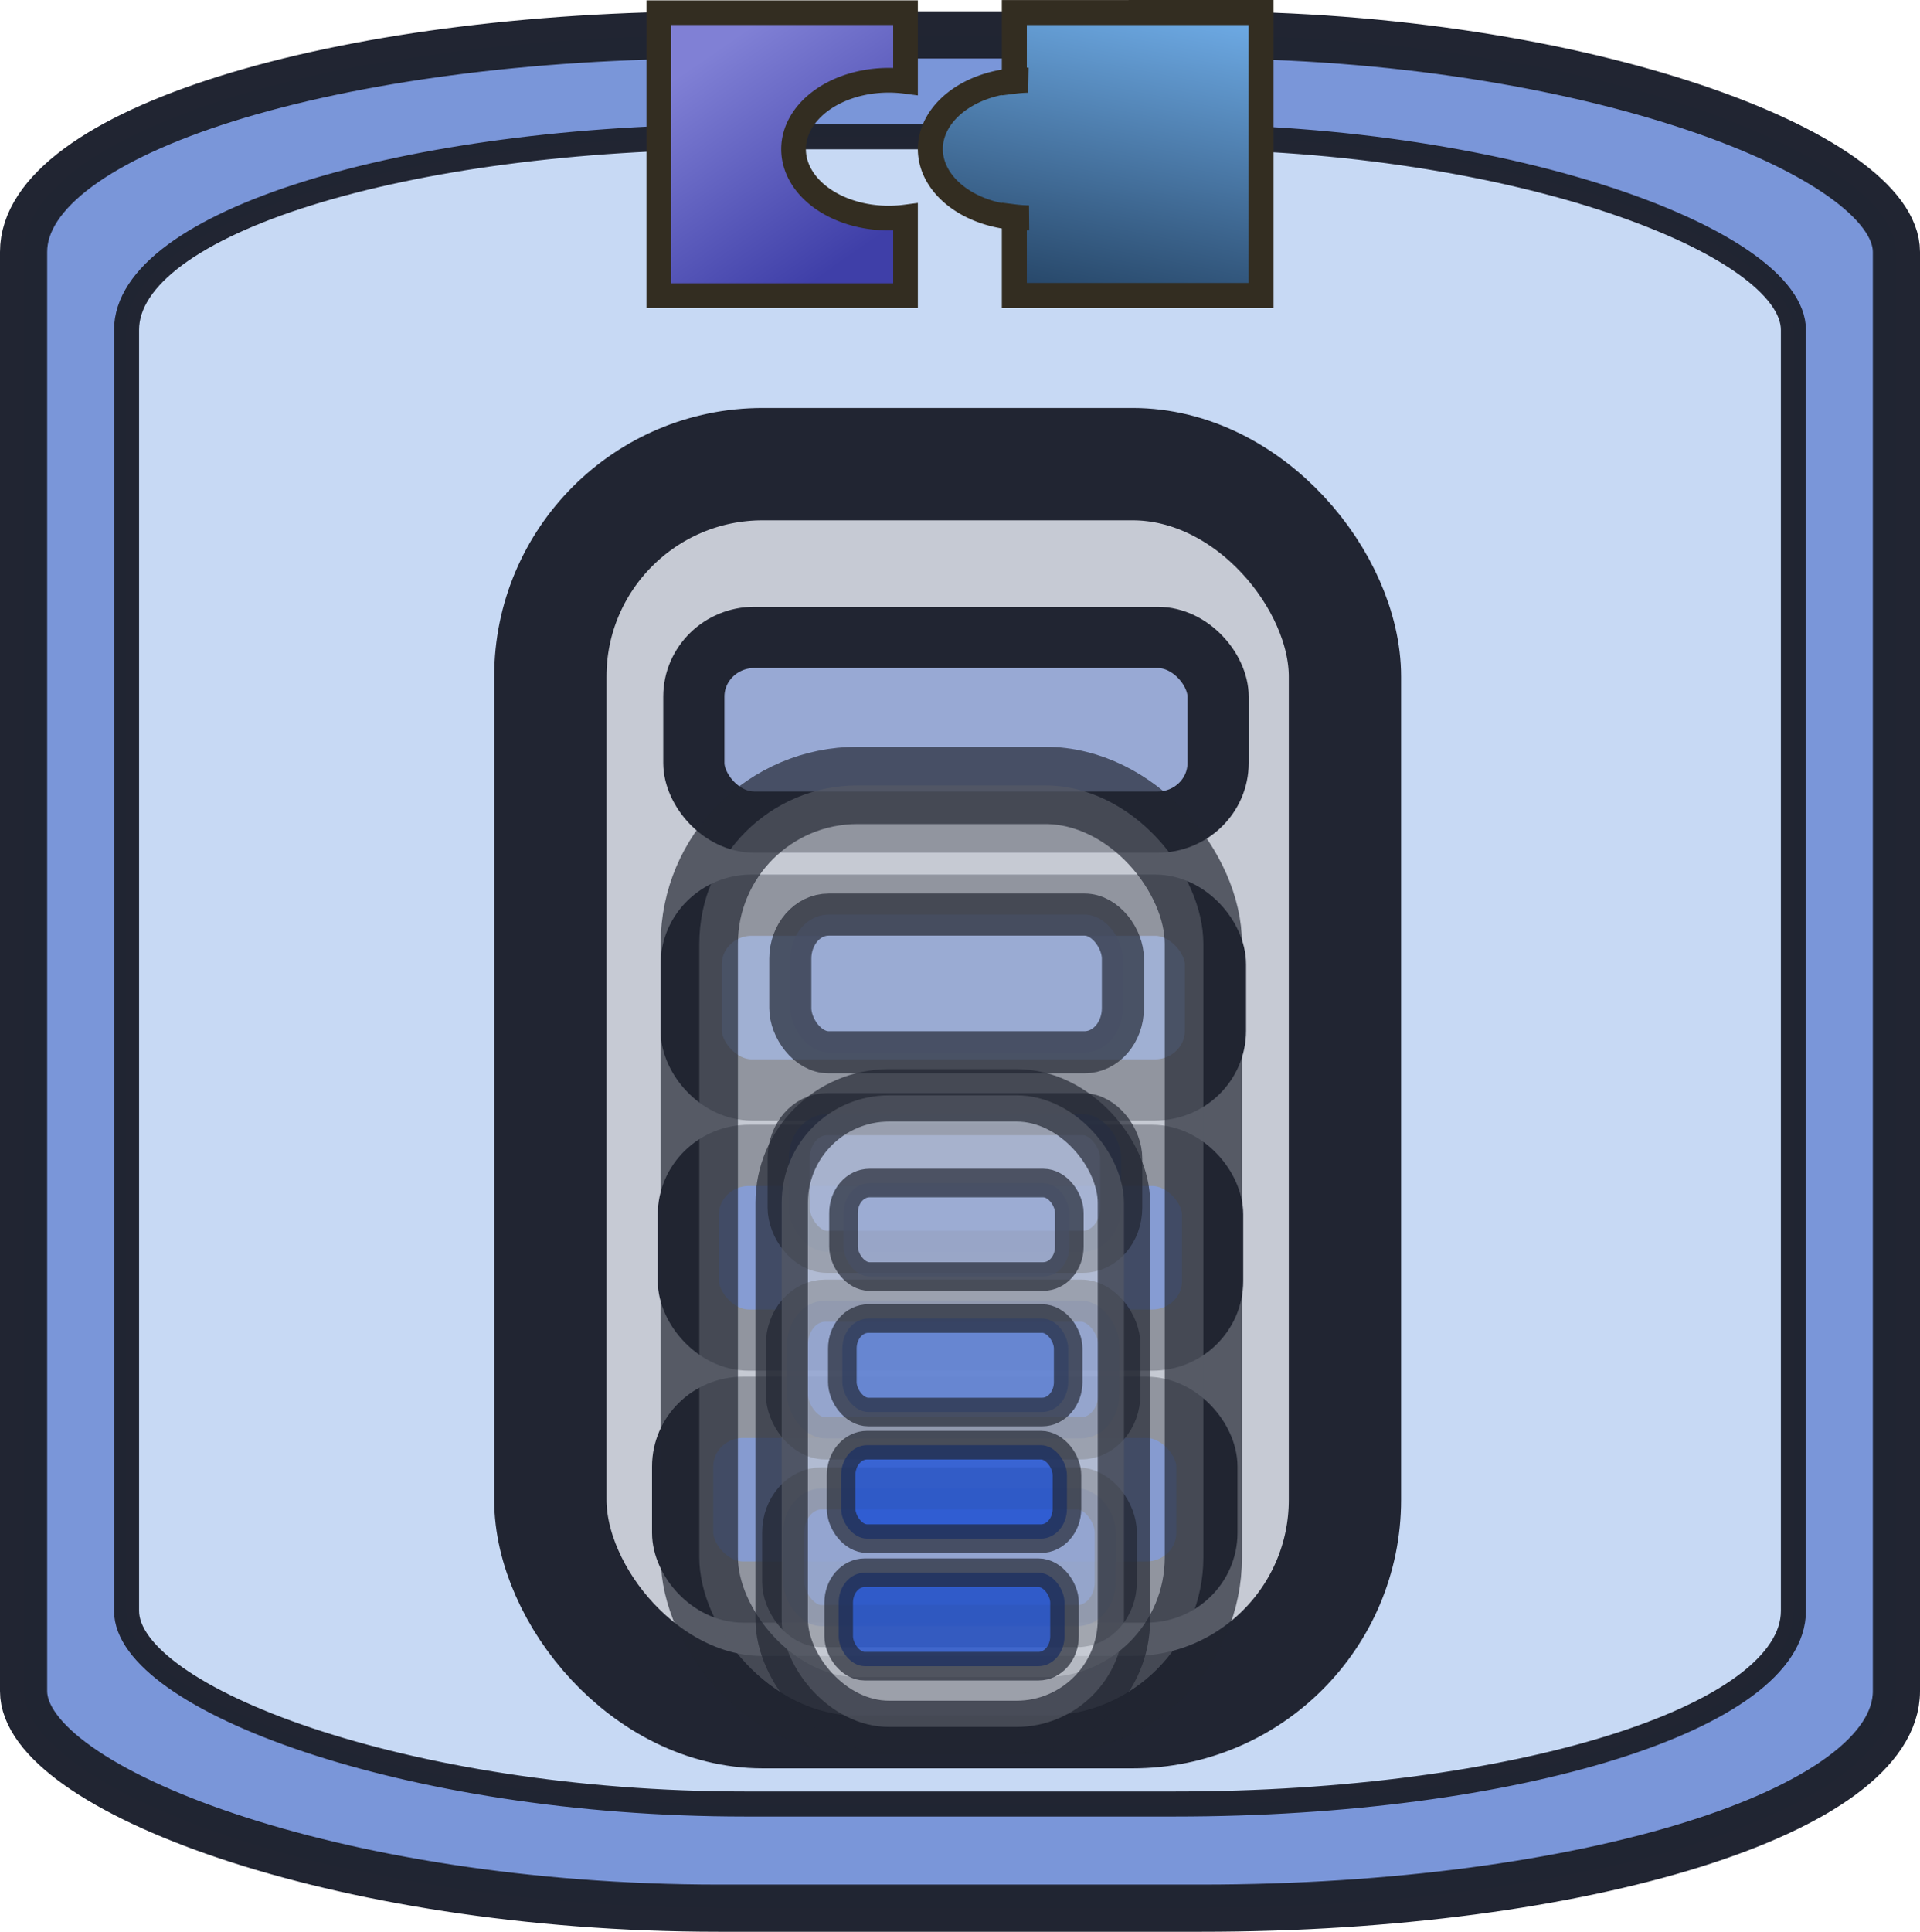 <?xml version="1.0" encoding="UTF-8" standalone="no"?>
<!-- Created with Inkscape (http://www.inkscape.org/) -->

<svg
   width="200"
   height="201.177"
   viewBox="0 0 52.917 53.228"
   version="1.1"
   id="svg1"
   inkscape:version="1.4.2 (f4327f4, 2025-05-13)"
   sodipodi:docname="BatteryStorage.svg"
   xml:space="preserve"
   xmlns:inkscape="http://www.inkscape.org/namespaces/inkscape"
   xmlns:sodipodi="http://sodipodi.sourceforge.net/DTD/sodipodi-0.dtd"
   xmlns:xlink="http://www.w3.org/1999/xlink"
   xmlns="http://www.w3.org/2000/svg"
   xmlns:svg="http://www.w3.org/2000/svg"><sodipodi:namedview
     id="namedview1"
     pagecolor="#ffffff"
     bordercolor="#000000"
     borderopacity="0.25"
     inkscape:showpageshadow="2"
     inkscape:pageopacity="0.0"
     inkscape:pagecheckerboard="0"
     inkscape:deskcolor="#d1d1d1"
     inkscape:document-units="mm"
     inkscape:zoom="2.8284272"
     inkscape:cx="116.49584"
     inkscape:cy="126.04178"
     inkscape:window-width="3840"
     inkscape:window-height="2054"
     inkscape:window-x="-11"
     inkscape:window-y="-11"
     inkscape:window-maximized="1"
     inkscape:current-layer="layer1" /><defs
     id="defs1"><linearGradient
       inkscape:collect="always"
       xlink:href="#linearGradient6"
       id="linearGradient7"
       x1="14.302"
       y1="2.097"
       x2="16.232"
       y2="4.48"
       gradientUnits="userSpaceOnUse"
       gradientTransform="matrix(2.458,0,0,2.092,-15.773,-2.631)" /><linearGradient
       id="linearGradient6"
       inkscape:collect="always"><stop
         style="stop-color:#8080d5;stop-opacity:1;"
         offset="0"
         id="stop6" /><stop
         style="stop-color:#3f3fa8;stop-opacity:1;"
         offset="1"
         id="stop7" /></linearGradient><linearGradient
       inkscape:collect="always"
       xlink:href="#linearGradient4"
       id="linearGradient5"
       x1="19.684"
       y1="1.311"
       x2="18.781"
       y2="5.22"
       gradientUnits="userSpaceOnUse"
       gradientTransform="matrix(2.458,0,0,2.092,-16.878,-2.587)" /><linearGradient
       id="linearGradient4"
       inkscape:collect="always"><stop
         style="stop-color:#6ca8e2;stop-opacity:1;"
         offset="0"
         id="stop4" /><stop
         style="stop-color:#254465;stop-opacity:1;"
         offset="1"
         id="stop5" /></linearGradient><inkscape:path-effect
       effect="mirror_symmetry"
       start_point="19.481,5.009"
       end_point="17.53,18.404"
       center_point="18.506,11.706"
       id="path-effect8"
       is_visible="true"
       lpeversion="1.2"
       lpesatellites=""
       mode="free"
       discard_orig_path="false"
       fuse_paths="true"
       oposite_fuse="true"
       split_items="false"
       split_open="false"
       link_styles="false" /></defs><g
     inkscape:label="Ebene 1"
     inkscape:groupmode="layer"
     id="layer1"
     transform="translate(-0.2)"><rect
       style="fill:#7a96d9;fill-opacity:1;stroke:#212532;stroke-width:1.3;stroke-linejoin:round;stroke-miterlimit:8.2;stroke-dasharray:none;stroke-opacity:0.996"
       id="rect1"
       width="51.617"
       height="51.617"
       x="0.85"
       y="0.961"
       ry="5.982"
       rx="19.158" /><rect
       style="fill:#c7d9f4;fill-opacity:1;stroke:#212532;stroke-width:0.69;stroke-linejoin:round;stroke-miterlimit:8.2;stroke-dasharray:none;stroke-opacity:0.996"
       id="rect1-8"
       width="45.94"
       height="45.94"
       x="3.688"
       y="3.768"
       ry="5.324"
       rx="17.051" /><rect
       style="opacity:1;fill:#c6cad4;fill-opacity:1;stroke:#212532;stroke-width:3.095;stroke-linecap:round;stroke-linejoin:round;stroke-dasharray:none;stroke-opacity:1;paint-order:fill markers stroke"
       id="rect6-6"
       width="21.9"
       height="34.389"
       x="15.368"
       y="12.789"
       ry="5.853" /><rect
       style="opacity:1;fill:#0039c9;fill-opacity:1;stroke:#212532;stroke-width:1.687;stroke-linecap:round;stroke-linejoin:round;stroke-dasharray:none;stroke-opacity:1;paint-order:fill markers stroke"
       id="rect7-8"
       width="14.449"
       height="5.09"
       x="19.014"
       y="38.777"
       ry="1.63"
       rx="1.667" /><rect
       style="opacity:1;fill:#003cd4;fill-opacity:1;stroke:#212532;stroke-width:1.687;stroke-linecap:round;stroke-linejoin:round;stroke-dasharray:none;stroke-opacity:1;paint-order:fill markers stroke"
       id="rect7-1-5"
       width="14.449"
       height="5.09"
       x="19.172"
       y="31.835"
       ry="1.63"
       rx="1.667" /><rect
       style="opacity:1;fill:#5278d4;fill-opacity:1;stroke:#212532;stroke-width:1.687;stroke-linecap:round;stroke-linejoin:round;stroke-dasharray:none;stroke-opacity:1;paint-order:fill markers stroke"
       id="rect7-2-7"
       width="14.449"
       height="5.09"
       x="19.25"
       y="24.941"
       ry="1.63"
       rx="1.667" /><rect
       style="opacity:1;fill:#98a9d4;fill-opacity:1;stroke:#212532;stroke-width:1.687;stroke-linecap:round;stroke-linejoin:round;stroke-dasharray:none;stroke-opacity:1;paint-order:fill markers stroke"
       id="rect7-2-2-6"
       width="14.449"
       height="5.09"
       x="19.323"
       y="17.563"
       ry="1.63"
       rx="1.667" /><rect
       style="opacity:0.676;fill:#c6cad4;fill-opacity:1;stroke:#212532;stroke-width:2.129;stroke-linecap:round;stroke-linejoin:round;stroke-dasharray:none;stroke-opacity:1;paint-order:fill markers stroke"
       id="rect6-7"
       width="13.893"
       height="25.632"
       x="19.473"
       y="21.641"
       ry="4.363" /><rect
       style="opacity:0.676;fill:#0039c9;fill-opacity:1;stroke:#212532;stroke-width:1.16;stroke-linecap:round;stroke-linejoin:round;stroke-dasharray:none;stroke-opacity:1;paint-order:fill markers stroke"
       id="rect7-9"
       width="9.166"
       height="3.794"
       x="21.786"
       y="41.012"
       ry="1.215"
       rx="1.058" /><rect
       style="opacity:0.676;fill:#003cd4;fill-opacity:1;stroke:#212532;stroke-width:1.16;stroke-linecap:round;stroke-linejoin:round;stroke-dasharray:none;stroke-opacity:1;paint-order:fill markers stroke"
       id="rect7-1-54"
       width="9.166"
       height="3.794"
       x="21.886"
       y="35.838"
       ry="1.215"
       rx="1.058" /><rect
       style="opacity:0.676;fill:#5278d4;fill-opacity:1;stroke:#212532;stroke-width:1.16;stroke-linecap:round;stroke-linejoin:round;stroke-dasharray:none;stroke-opacity:1;paint-order:fill markers stroke"
       id="rect7-2-3"
       width="9.166"
       height="3.794"
       x="21.936"
       y="30.699"
       ry="1.215"
       rx="1.058" /><rect
       style="opacity:0.676;fill:#98a9d4;fill-opacity:1;stroke:#212532;stroke-width:1.16;stroke-linecap:round;stroke-linejoin:round;stroke-dasharray:none;stroke-opacity:1;paint-order:fill markers stroke"
       id="rect7-2-2-1"
       width="9.166"
       height="3.794"
       x="21.982"
       y="25.2"
       ry="1.215"
       rx="1.058" /><rect
       style="opacity:0.676;fill:#c6cad4;fill-opacity:1;stroke:#212532;stroke-width:1.445;stroke-linecap:round;stroke-linejoin:round;stroke-dasharray:none;stroke-opacity:1;paint-order:fill markers stroke"
       id="rect6"
       width="9.433"
       height="17.403"
       x="21.744"
       y="30.181"
       ry="2.962" /><rect
       style="opacity:0.676;fill:#0039c9;fill-opacity:1;stroke:#212532;stroke-width:0.788;stroke-linecap:round;stroke-linejoin:round;stroke-dasharray:none;stroke-opacity:1;paint-order:fill markers stroke"
       id="rect7"
       width="6.224"
       height="2.576"
       x="23.315"
       y="43.334"
       ry="0.825"
       rx="0.718" /><rect
       style="opacity:0.676;fill:#003cd4;fill-opacity:1;stroke:#212532;stroke-width:0.788;stroke-linecap:round;stroke-linejoin:round;stroke-dasharray:none;stroke-opacity:1;paint-order:fill markers stroke"
       id="rect7-1"
       width="6.224"
       height="2.576"
       x="23.382"
       y="39.82"
       ry="0.825"
       rx="0.718" /><rect
       style="opacity:0.676;fill:#5278d4;fill-opacity:1;stroke:#212532;stroke-width:0.788;stroke-linecap:round;stroke-linejoin:round;stroke-dasharray:none;stroke-opacity:1;paint-order:fill markers stroke"
       id="rect7-2"
       width="6.224"
       height="2.576"
       x="23.416"
       y="36.331"
       ry="0.825"
       rx="0.718" /><rect
       style="opacity:0.676;fill:#98a9d4;fill-opacity:1;stroke:#212532;stroke-width:0.788;stroke-linecap:round;stroke-linejoin:round;stroke-dasharray:none;stroke-opacity:1;paint-order:fill markers stroke"
       id="rect7-2-2"
       width="6.224"
       height="2.576"
       x="23.448"
       y="32.597"
       ry="0.825"
       rx="0.718" /></g><g
     inkscape:groupmode="layer"
     id="layer2"
     inkscape:label="Ebene 2" /><path
     d="m 28.156,0.345 v 1.875 a 2.621,1.899 0 0 1 0.306,-0.013 2.621,1.899 0 0 1 0.07,0.003 2.621,1.899 0 0 0 -0.376,0.027 v -0.017 a 2.621,1.899 0 0 0 -2.315,1.886 2.621,1.899 0 0 0 2.315,1.886 v -0.017 a 2.621,1.899 0 0 0 0.399,0.028 2.621,1.899 0 0 1 -0.093,0.002 2.621,1.899 0 0 1 -0.306,-0.013 v 2.149 h 6.8 V 0.345 Z"
     style="fill:url(#linearGradient5);stroke:#332d21;stroke-width:0.689"
     id="path4"
     transform="translate(-0.2)" /><path
     d="M 18.357,0.349 V 8.145 H 25.157 V 5.979 a 2.621,1.899 0 0 1 -0.465,0.03 2.621,1.899 0 0 1 -2.621,-1.899 2.621,1.899 0 0 1 2.621,-1.899 2.621,1.899 0 0 1 0.465,0.03 V 0.349 Z"
     style="fill:url(#linearGradient7);stroke:#332d21;stroke-width:0.68"
     id="path3"
     transform="translate(-0.2)" /></svg>
